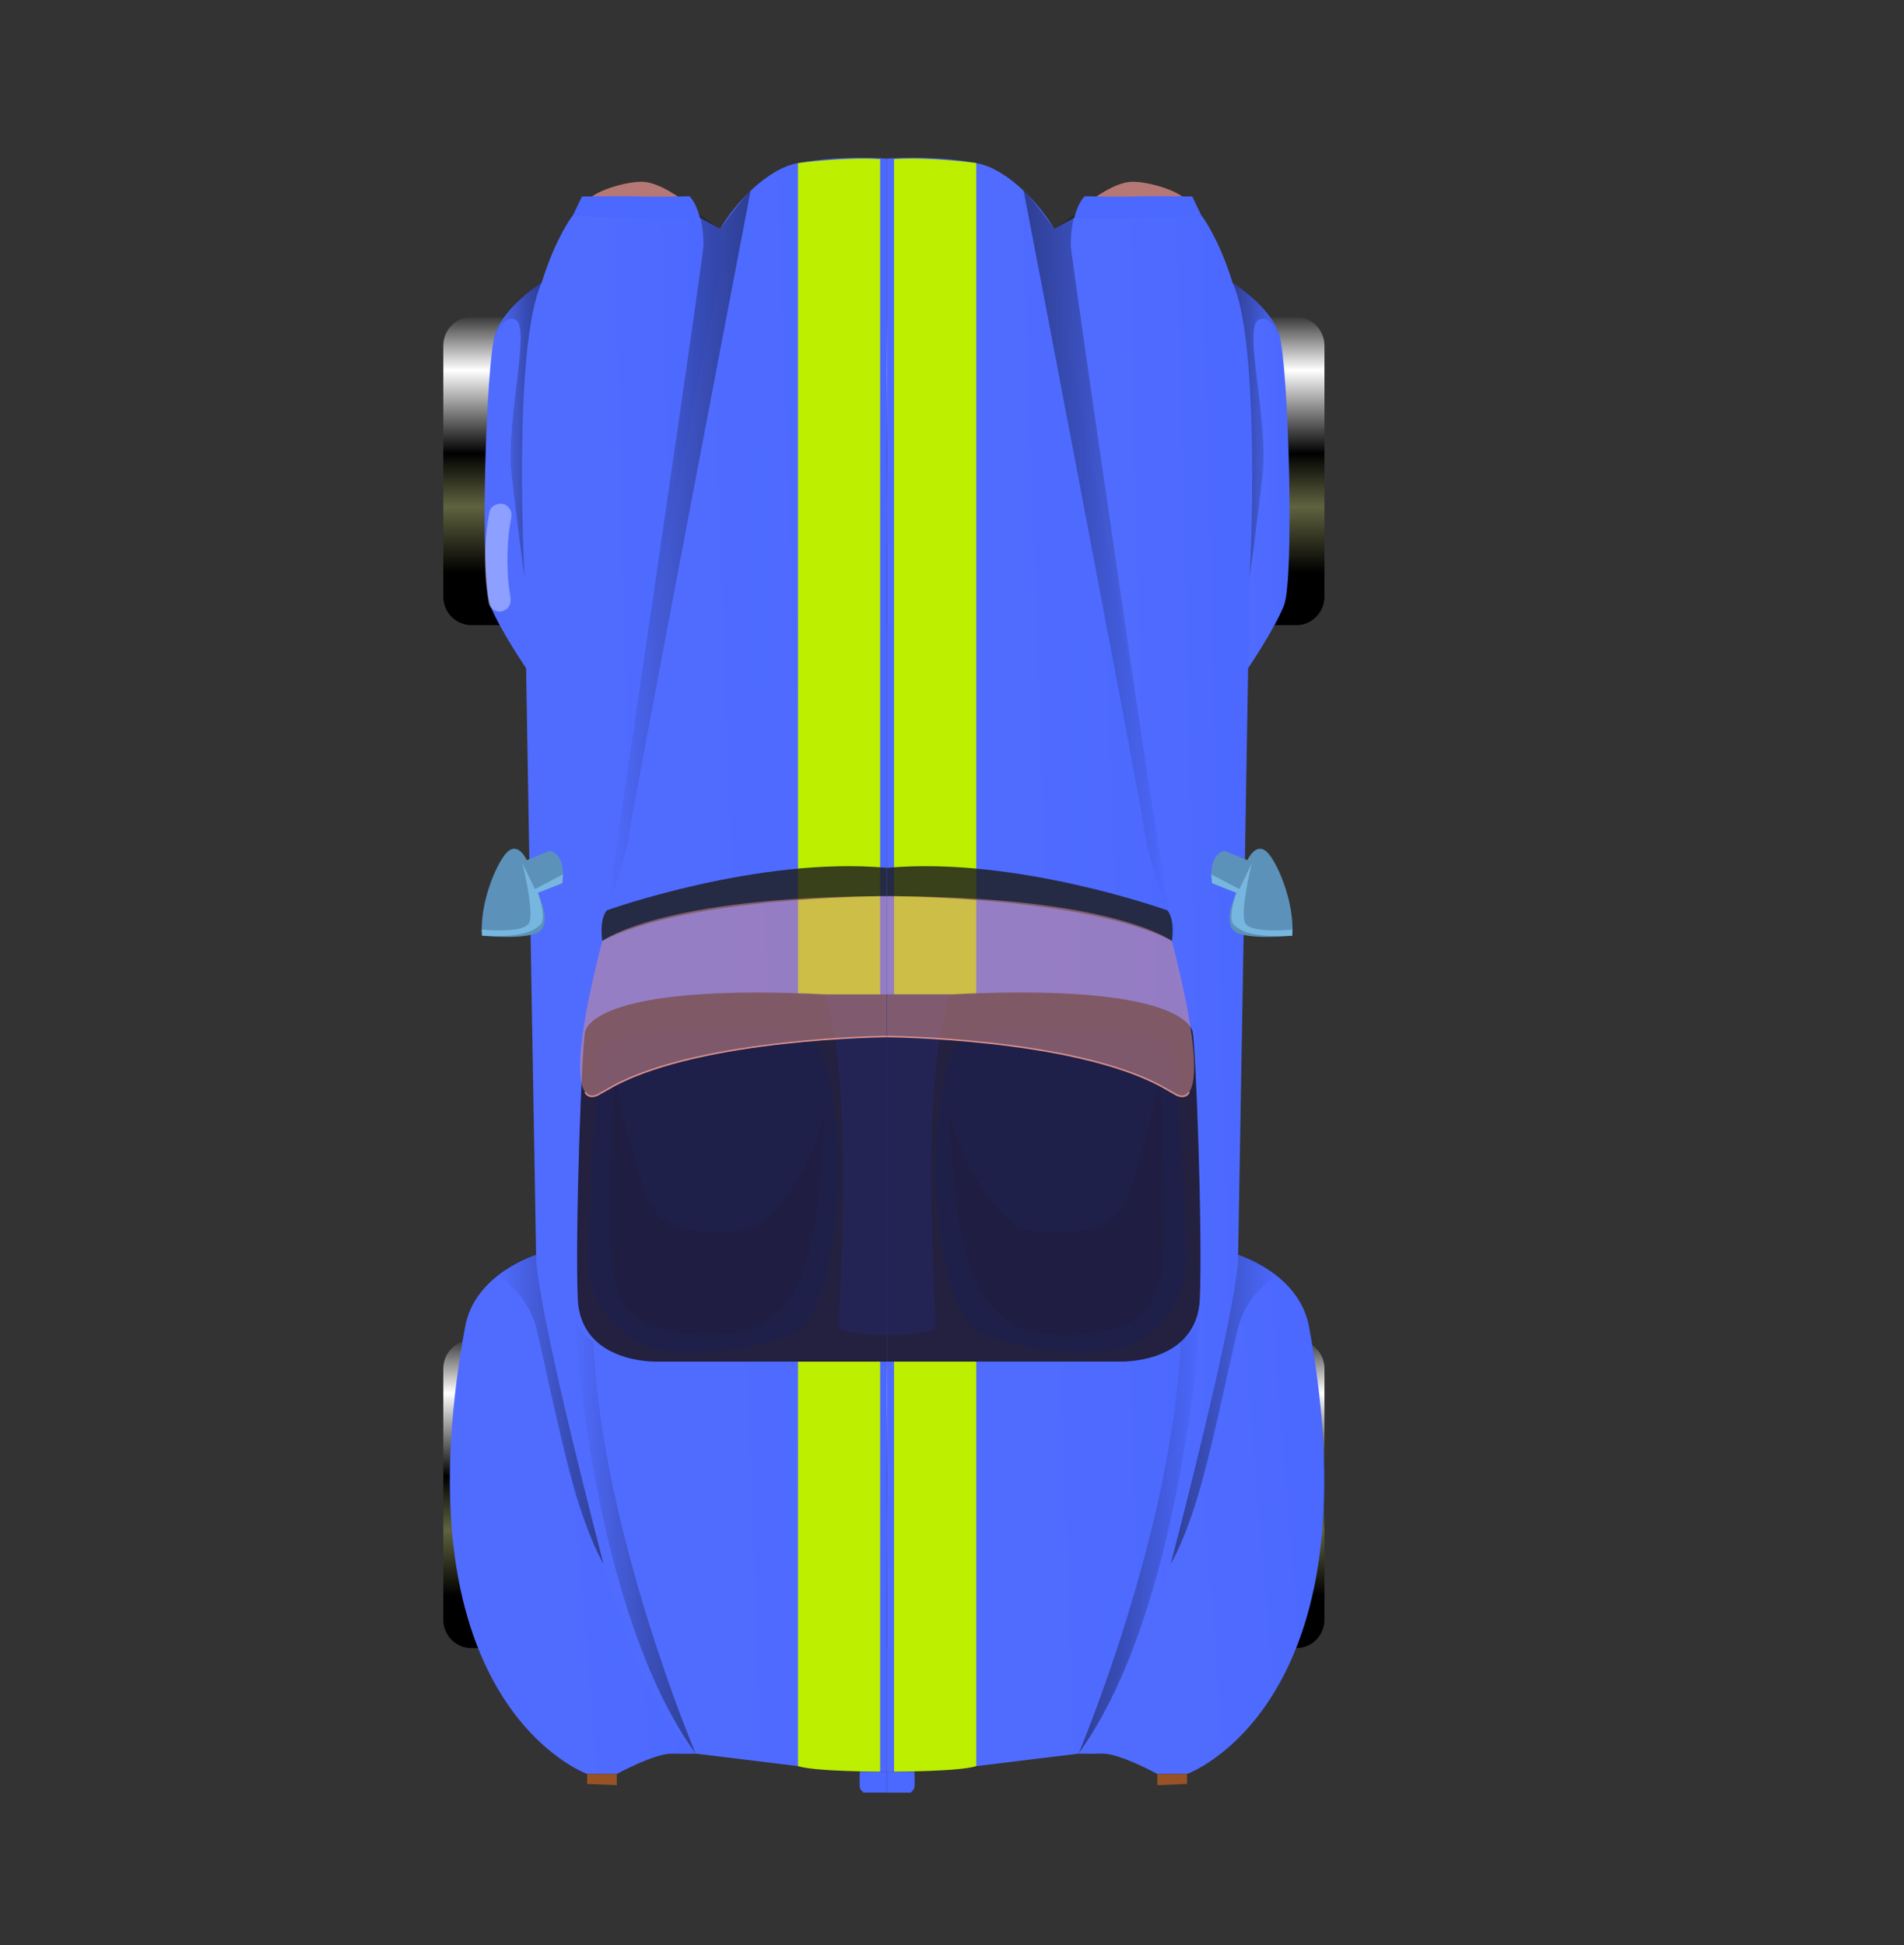 <svg width="46" height="47" viewBox="0 0 46 47" fill="none" xmlns="http://www.w3.org/2000/svg">
<rect x="0" y="0" width="46" height="47" fill="#333333" stroke="none"/>
<path d="M11.387 32.379H31.321C31.694 32.379 31.998 32.688 31.998 33.066V39.134C31.998 39.512 31.694 39.821 31.321 39.821H11.387C11.015 39.821 10.71 39.512 10.71 39.134V33.066C10.71 32.688 11.015 32.379 11.387 32.379Z" fill="url(#paint0_linear_707_39389)"/>
<path d="M11.387 7.662L31.321 7.662C31.694 7.662 31.998 7.971 31.998 8.349V14.417C31.998 14.795 31.694 15.104 31.321 15.104L11.387 15.104C11.015 15.104 10.71 14.795 10.71 14.417V8.349C10.71 7.971 11.015 7.662 11.387 7.662Z" fill="url(#paint1_linear_707_39389)"/>
<path d="M12.95 30.319C12.95 30.319 11.474 30.768 11.237 32.057C9.552 41.208 14.186 42.861 14.186 42.861H14.902C14.902 42.861 15.814 42.362 16.236 42.37C16.657 42.377 16.807 42.37 16.807 42.37" fill="url(#paint2_linear_707_39389)"/>
<path d="M13.086 6.832C13.086 6.832 12.184 7.381 11.96 8.084C11.735 8.787 11.585 14.013 11.847 14.64C12.11 15.268 12.71 16.142 12.71 16.142L13.602 14.754L13.086 6.832Z" fill="url(#paint3_linear_707_39389)"/>
<path d="M17.399 5.527L16.912 5.26L13.851 5.189C13.851 5.189 12.57 6.771 12.621 10.477C12.671 14.183 12.952 30.318 12.952 30.318C12.952 30.318 14.488 40.509 16.809 42.369L17.807 5.574L17.399 5.527Z" fill="url(#paint4_linear_707_39389)"/>
<path d="M21.432 3.833C21.432 3.833 20.354 3.744 19.279 3.94C18.5 4.083 17.732 4.959 17.397 5.527C17.397 5.527 17.425 6.449 17.397 6.639C17.369 6.829 13.568 24.304 13.877 31.388C14.186 38.472 16.807 42.37 16.807 42.37L19.279 42.672L21.263 42.805H21.432L21.432 3.833Z" fill="url(#paint5_linear_707_39389)"/>
<path d="M14.902 42.861H14.186V43.103L14.902 43.132V42.861Z" fill="#975225"/>
<path d="M21.432 43.312H20.865C20.865 43.312 20.781 43.251 20.772 43.179C20.762 43.108 20.772 42.804 20.772 42.804H21.432V43.312Z" fill="#4B68FF"/>
<path d="M21.264 3.845L21.264 42.804C21.264 42.804 19.672 42.804 19.279 42.671L19.279 3.94C19.279 3.94 20.421 3.788 21.264 3.845Z" fill="#BDEF00"/>
<path d="M16.518 4.847C16.518 4.847 15.928 4.391 15.507 4.391C15.085 4.391 14.355 4.62 14.201 4.847C14.046 5.076 15.942 5.189 15.942 5.189L16.518 4.847Z" fill="#B57875"/>
<path d="M16.91 5.261C16.91 5.261 14.902 5.332 13.849 5.189L14.06 4.748C14.06 4.748 15.015 4.733 15.45 4.748C15.885 4.762 16.657 4.741 16.657 4.741C16.657 4.741 16.812 4.876 16.91 5.261Z" fill="#4B68FF"/>
<path d="M21.514 32.899H15.869C15.869 32.899 14.03 32.956 13.959 31.388C13.889 29.82 14.058 25.125 14.142 24.9C14.226 24.675 14.844 23.767 19.997 24.028H21.514V32.899Z" fill="#23213F"/>
<path d="M21.432 32.262C21.432 32.262 20.294 32.238 20.264 32.067C20.233 31.896 20.683 26.214 19.915 24.028H21.432V32.262Z" fill="#232454"/>
<path d="M17.479 24.93C17.479 24.93 19.215 24.759 19.692 25.215C20.17 25.671 20.31 28.095 20.254 28.722C20.198 29.349 20.086 31.867 19.075 32.261C18.064 32.656 16.688 32.77 15.873 32.599C15.058 32.428 14.216 31.544 14.216 30.546C14.216 29.548 14.377 25.985 14.535 25.415C14.693 24.845 16.698 24.961 17.479 24.93Z" fill="#1F2049"/>
<path d="M19.916 26.755C19.916 26.755 19.916 29.862 19.242 31.088C18.806 31.881 18.183 32.313 16.957 32.256C15.731 32.199 15.087 31.886 14.848 30.974C14.608 30.062 14.848 25.928 14.848 25.928C14.848 25.928 15.366 28.835 15.928 29.377C16.49 29.919 17.993 29.814 18.315 29.605C19.102 29.094 19.888 27.467 19.916 26.755Z" fill="#1F1D42"/>
<path opacity="0.83" d="M21.432 20.968V21.652C21.432 21.652 16.629 21.652 14.551 22.735C14.551 22.735 14.467 22.222 14.663 21.994C14.663 21.994 18.314 20.683 21.432 20.968Z" fill="#1E1F20"/>
<path d="M13.289 20.554L12.727 20.783C12.727 20.783 12.545 20.369 12.292 20.554C12.039 20.74 11.576 21.794 11.646 22.607C11.646 22.607 12.854 22.735 13.079 22.464C13.303 22.194 12.994 21.572 12.994 21.572L13.584 21.338C13.584 21.338 13.71 20.683 13.289 20.554Z" fill="#5C91B9"/>
<path opacity="0.51" d="M14.551 22.735C14.551 22.735 15.955 21.652 21.432 21.652V25.044C21.432 25.044 16.807 25.015 14.505 26.412C14.505 26.412 13.371 27.324 14.551 22.735Z" fill="#D9908C"/>
<path d="M21.433 25.026L21.434 25.063C21.389 25.063 17.001 25.1 14.841 26.249L14.445 26.472C14.443 26.473 14.232 26.591 14.121 26.398L14.152 26.379C14.245 26.541 14.419 26.444 14.427 26.44L14.823 26.216C16.992 25.063 21.389 25.027 21.433 25.026Z" fill="#D9908C"/>
<path d="M11.639 22.459C11.639 22.459 12.652 22.564 12.783 22.298C12.914 22.032 12.62 20.854 12.62 20.854L12.924 21.481L13.602 21.124L13.584 21.338L12.994 21.572C12.994 21.572 13.223 22.193 13.055 22.345C12.886 22.497 12.624 22.659 11.646 22.606L11.639 22.459Z" fill="#76B6DF"/>
<path opacity="0.43" d="M16.807 42.37C16.807 42.37 14.54 37.027 14.335 32.419C14.335 32.419 13.843 32.101 13.86 31.744C13.86 31.744 14.26 38.856 16.807 42.37Z" fill="url(#paint6_linear_707_39389)"/>
<path opacity="0.43" d="M12.016 30.828C12.016 30.828 12.67 31.174 12.923 31.972C13.054 32.385 13.467 34.53 13.861 35.925C14.227 37.221 14.582 37.788 14.582 37.788C14.582 37.788 12.975 31.688 12.951 30.318C12.951 30.318 12.386 30.466 12.016 30.828Z" fill="url(#paint7_linear_707_39389)"/>
<path opacity="0.43" d="M14.665 21.995C14.665 21.995 16.998 6.206 16.996 5.917C16.991 5.375 16.892 5.19 16.892 5.19L17.398 5.528C17.398 5.528 17.91 4.81 18.133 4.613C18.133 4.613 15.31 19.373 15.212 20.085C15.114 20.798 14.665 21.995 14.665 21.995Z" fill="url(#paint8_linear_707_39389)"/>
<path opacity="0.43" d="M11.908 8.316C11.908 8.316 12.132 7.526 12.472 7.739C12.813 7.953 12.22 10.178 12.36 11.454C12.5 12.73 12.672 13.957 12.672 13.957C12.672 13.957 12.378 8.393 13.084 6.832C13.084 6.832 11.997 7.463 11.908 8.316Z" fill="url(#paint9_linear_707_39389)"/>
<path d="M29.914 30.318C29.914 30.318 31.39 30.768 31.627 32.057C33.312 41.208 28.678 42.861 28.678 42.861H27.962C27.962 42.861 27.049 42.362 26.628 42.369C26.207 42.377 26.057 42.369 26.057 42.369" fill="url(#paint10_linear_707_39389)"/>
<path d="M29.778 6.831C29.778 6.831 30.68 7.38 30.905 8.083C31.13 8.786 31.279 14.012 31.017 14.639C30.755 15.266 30.155 16.141 30.155 16.141L29.263 14.753L29.778 6.831Z" fill="url(#paint11_linear_707_39389)"/>
<path d="M25.466 5.528L25.953 5.261L29.014 5.19C29.014 5.19 30.296 6.772 30.245 10.478C30.194 14.184 29.913 30.319 29.913 30.319C29.913 30.319 28.378 40.51 26.056 42.37L25.059 5.575L25.466 5.528Z" fill="url(#paint12_linear_707_39389)"/>
<path d="M21.433 3.833C21.433 3.833 22.511 3.744 23.586 3.94C24.364 4.083 25.133 4.959 25.468 5.527C25.468 5.527 25.44 6.449 25.468 6.639C25.496 6.829 29.297 24.304 28.988 31.388C28.679 38.472 26.058 42.37 26.058 42.37L23.586 42.672L21.602 42.805H21.433L21.433 3.833Z" fill="url(#paint13_linear_707_39389)"/>
<path d="M27.961 42.861H28.678V43.103L27.961 43.132V42.861Z" fill="#975225"/>
<path d="M21.433 43.313H22C22 43.313 22.084 43.252 22.093 43.18C22.103 43.109 22.093 42.805 22.093 42.805H21.433V43.313Z" fill="#4B68FF"/>
<path d="M21.601 3.844L21.601 42.804C21.601 42.804 23.193 42.804 23.586 42.671L23.586 3.939C23.586 3.939 22.444 3.787 21.601 3.844Z" fill="#BDEF00"/>
<path d="M26.348 4.847C26.348 4.847 26.938 4.391 27.359 4.391C27.78 4.391 28.511 4.619 28.665 4.847C28.819 5.075 26.924 5.189 26.924 5.189L26.348 4.847Z" fill="#B57875"/>
<path d="M25.954 5.26C25.954 5.26 27.962 5.332 29.016 5.189L28.805 4.747C28.805 4.747 27.85 4.733 27.415 4.747C26.98 4.762 26.207 4.741 26.207 4.741C26.207 4.741 26.053 4.875 25.954 5.26Z" fill="#4B68FF"/>
<path d="M21.433 32.898H27.078C27.078 32.898 28.917 32.955 28.987 31.387C29.057 29.819 28.889 25.124 28.805 24.898C28.72 24.673 28.103 23.766 22.949 24.027H21.433V32.898H21.433Z" fill="#23213F"/>
<path d="M21.433 32.262C21.433 32.262 22.57 32.238 22.601 32.066C22.631 31.895 22.182 26.213 22.949 24.027H21.433V32.262Z" fill="#232454"/>
<path d="M25.387 24.93C25.387 24.93 23.651 24.76 23.174 25.216C22.697 25.672 22.556 28.095 22.612 28.722C22.669 29.349 22.781 31.868 23.792 32.262C24.803 32.656 26.179 32.77 26.994 32.599C27.808 32.428 28.65 31.544 28.65 30.546C28.65 29.548 28.49 25.985 28.331 25.415C28.173 24.845 26.169 24.961 25.387 24.93Z" fill="#1F2049"/>
<path d="M22.95 26.756C22.95 26.756 22.95 29.863 23.624 31.089C24.061 31.883 24.683 32.315 25.909 32.258C27.135 32.201 27.779 31.887 28.019 30.975C28.258 30.063 28.019 25.929 28.019 25.929C28.019 25.929 27.5 28.837 26.939 29.378C26.377 29.92 24.873 29.815 24.551 29.607C23.765 29.095 22.979 27.468 22.95 26.756Z" fill="#1F1D42"/>
<path opacity="0.83" d="M21.433 20.968V21.652C21.433 21.652 26.236 21.652 28.314 22.736C28.314 22.736 28.398 22.223 28.202 21.995C28.202 21.995 24.551 20.683 21.433 20.968Z" fill="#1E1F20"/>
<path d="M29.577 20.555L30.138 20.783C30.138 20.783 30.321 20.369 30.574 20.555C30.826 20.74 31.29 21.795 31.219 22.607C31.219 22.607 30.012 22.735 29.787 22.465C29.562 22.194 29.871 21.572 29.871 21.572L29.282 21.339C29.282 21.339 29.155 20.683 29.577 20.555Z" fill="#5C91B9"/>
<path opacity="0.51" d="M28.313 22.736C28.313 22.736 26.909 21.653 21.433 21.653V25.045C21.433 25.045 26.057 25.016 28.359 26.413C28.359 26.413 29.493 27.325 28.313 22.736Z" fill="#D9908C"/>
<path d="M21.432 25.026C21.476 25.026 25.873 25.063 28.041 26.216L28.438 26.44C28.445 26.444 28.62 26.541 28.713 26.379L28.744 26.398C28.633 26.591 28.422 26.473 28.42 26.472L28.024 26.248C25.864 25.1 21.476 25.063 21.431 25.063L21.432 25.026Z" fill="#D9908C"/>
<path d="M31.227 22.46C31.227 22.46 30.213 22.564 30.082 22.298C29.951 22.032 30.245 20.854 30.245 20.854L29.942 21.481L29.264 21.124L29.282 21.339L29.871 21.572C29.871 21.572 29.642 22.194 29.811 22.346C29.979 22.497 30.241 22.659 31.22 22.607L31.227 22.46Z" fill="#76B6DF"/>
<path opacity="0.43" d="M26.057 42.369C26.057 42.369 28.324 37.026 28.529 32.418C28.529 32.418 29.02 32.1 29.003 31.744C29.003 31.744 28.603 38.856 26.057 42.369Z" fill="url(#paint14_linear_707_39389)"/>
<path opacity="0.43" d="M30.85 30.828C30.85 30.828 30.195 31.174 29.942 31.972C29.811 32.385 29.399 34.53 29.004 35.925C28.638 37.221 28.283 37.788 28.283 37.788C28.283 37.788 29.891 31.688 29.915 30.318C29.915 30.318 30.48 30.466 30.85 30.828Z" fill="url(#paint15_linear_707_39389)"/>
<path opacity="0.43" d="M28.201 21.995C28.201 21.995 25.868 6.206 25.87 5.917C25.875 5.375 25.974 5.191 25.974 5.191L25.468 5.528C25.468 5.528 24.956 4.81 24.733 4.613C24.733 4.613 27.556 19.373 27.654 20.085C27.752 20.798 28.201 21.995 28.201 21.995Z" fill="url(#paint16_linear_707_39389)"/>
<path opacity="0.43" d="M30.955 8.315C30.955 8.315 30.731 7.525 30.391 7.738C30.05 7.952 30.643 10.177 30.503 11.453C30.363 12.729 30.191 13.956 30.191 13.956C30.191 13.956 30.485 8.391 29.779 6.831C29.779 6.83 30.866 7.462 30.955 8.315Z" fill="url(#paint17_linear_707_39389)"/>
<path opacity="0.35" d="M12.33 14.426C12.319 14.357 12.308 14.287 12.299 14.217C12.302 14.241 12.305 14.266 12.308 14.29C12.242 13.782 12.242 13.267 12.309 12.758C12.306 12.783 12.303 12.807 12.299 12.832C12.313 12.727 12.33 12.622 12.35 12.518C12.364 12.444 12.361 12.372 12.322 12.305C12.289 12.248 12.225 12.193 12.16 12.178C12.026 12.147 11.854 12.219 11.825 12.371C11.688 13.101 11.682 13.841 11.806 14.573C11.816 14.637 11.878 14.706 11.931 14.738C11.989 14.773 12.075 14.787 12.141 14.766C12.207 14.744 12.27 14.703 12.303 14.639C12.339 14.57 12.343 14.504 12.33 14.426Z" fill="white"/>
<defs>
<linearGradient id="paint0_linear_707_39389" x1="21.354" y1="38.554" x2="21.354" y2="31.998" gradientUnits="userSpaceOnUse">
<stop/>
<stop offset="0.243" stop-color="#60633F"/>
<stop offset="0.439"/>
<stop offset="0.746" stop-color="white"/>
<stop offset="1"/>
</linearGradient>
<linearGradient id="paint1_linear_707_39389" x1="21.354" y1="13.837" x2="21.354" y2="7.281" gradientUnits="userSpaceOnUse">
<stop/>
<stop offset="0.243" stop-color="#60633F"/>
<stop offset="0.439"/>
<stop offset="0.746" stop-color="white"/>
<stop offset="1"/>
</linearGradient>
<linearGradient id="paint2_linear_707_39389" x1="10.422" y1="36.6" x2="16.951" y2="36.073" gradientUnits="userSpaceOnUse">
<stop offset="0.464" stop-color="#506CFF"/>
<stop offset="1" stop-color="#4B68FF"/>
</linearGradient>
<linearGradient id="paint3_linear_707_39389" x1="11.566" y1="11.494" x2="13.659" y2="11.422" gradientUnits="userSpaceOnUse">
<stop offset="0.464" stop-color="#506CFF"/>
<stop offset="1" stop-color="#4B68FF"/>
</linearGradient>
<linearGradient id="paint4_linear_707_39389" x1="12.23" y1="23.808" x2="17.967" y2="23.671" gradientUnits="userSpaceOnUse">
<stop offset="0.464" stop-color="#506CFF"/>
<stop offset="1" stop-color="#4B68FF"/>
</linearGradient>
<linearGradient id="paint5_linear_707_39389" x1="13.291" y1="23.338" x2="21.661" y2="23.062" gradientUnits="userSpaceOnUse">
<stop offset="0.464" stop-color="#506CFF"/>
<stop offset="1" stop-color="#4B68FF"/>
</linearGradient>
<linearGradient id="paint6_linear_707_39389" x1="16.807" y1="37.057" x2="13.859" y2="37.057" gradientUnits="userSpaceOnUse">
<stop stop-color="#020202"/>
<stop offset="1" stop-opacity="0"/>
</linearGradient>
<linearGradient id="paint7_linear_707_39389" x1="14.582" y1="34.053" x2="12.016" y2="34.053" gradientUnits="userSpaceOnUse">
<stop stop-color="#020202"/>
<stop offset="1" stop-opacity="0"/>
</linearGradient>
<linearGradient id="paint8_linear_707_39389" x1="18.133" y1="13.304" x2="14.665" y2="13.304" gradientUnits="userSpaceOnUse">
<stop stop-color="#020202"/>
<stop offset="1" stop-opacity="0"/>
</linearGradient>
<linearGradient id="paint9_linear_707_39389" x1="13.084" y1="10.394" x2="11.908" y2="10.394" gradientUnits="userSpaceOnUse">
<stop stop-color="#020202"/>
<stop offset="1" stop-opacity="0"/>
</linearGradient>
<linearGradient id="paint10_linear_707_39389" x1="25.612" y1="36.599" x2="32.141" y2="36.073" gradientUnits="userSpaceOnUse">
<stop offset="0.464" stop-color="#506CFF"/>
<stop offset="1" stop-color="#4B68FF"/>
</linearGradient>
<linearGradient id="paint11_linear_707_39389" x1="29.121" y1="11.493" x2="31.213" y2="11.421" gradientUnits="userSpaceOnUse">
<stop offset="0.464" stop-color="#506CFF"/>
<stop offset="1" stop-color="#4B68FF"/>
</linearGradient>
<linearGradient id="paint12_linear_707_39389" x1="24.67" y1="23.808" x2="30.406" y2="23.672" gradientUnits="userSpaceOnUse">
<stop offset="0.464" stop-color="#506CFF"/>
<stop offset="1" stop-color="#4B68FF"/>
</linearGradient>
<linearGradient id="paint13_linear_707_39389" x1="20.866" y1="23.338" x2="29.235" y2="23.062" gradientUnits="userSpaceOnUse">
<stop offset="0.464" stop-color="#506CFF"/>
<stop offset="1" stop-color="#4B68FF"/>
</linearGradient>
<linearGradient id="paint14_linear_707_39389" x1="26.057" y1="37.056" x2="29.004" y2="37.056" gradientUnits="userSpaceOnUse">
<stop stop-color="#020202"/>
<stop offset="1" stop-opacity="0"/>
</linearGradient>
<linearGradient id="paint15_linear_707_39389" x1="28.284" y1="34.053" x2="30.85" y2="34.053" gradientUnits="userSpaceOnUse">
<stop stop-color="#020202"/>
<stop offset="1" stop-opacity="0"/>
</linearGradient>
<linearGradient id="paint16_linear_707_39389" x1="24.733" y1="13.304" x2="28.201" y2="13.304" gradientUnits="userSpaceOnUse">
<stop stop-color="#020202"/>
<stop offset="1" stop-opacity="0"/>
</linearGradient>
<linearGradient id="paint17_linear_707_39389" x1="29.779" y1="10.393" x2="30.955" y2="10.393" gradientUnits="userSpaceOnUse">
<stop stop-color="#020202"/>
<stop offset="1" stop-opacity="0"/>
</linearGradient>
</defs>
</svg>
